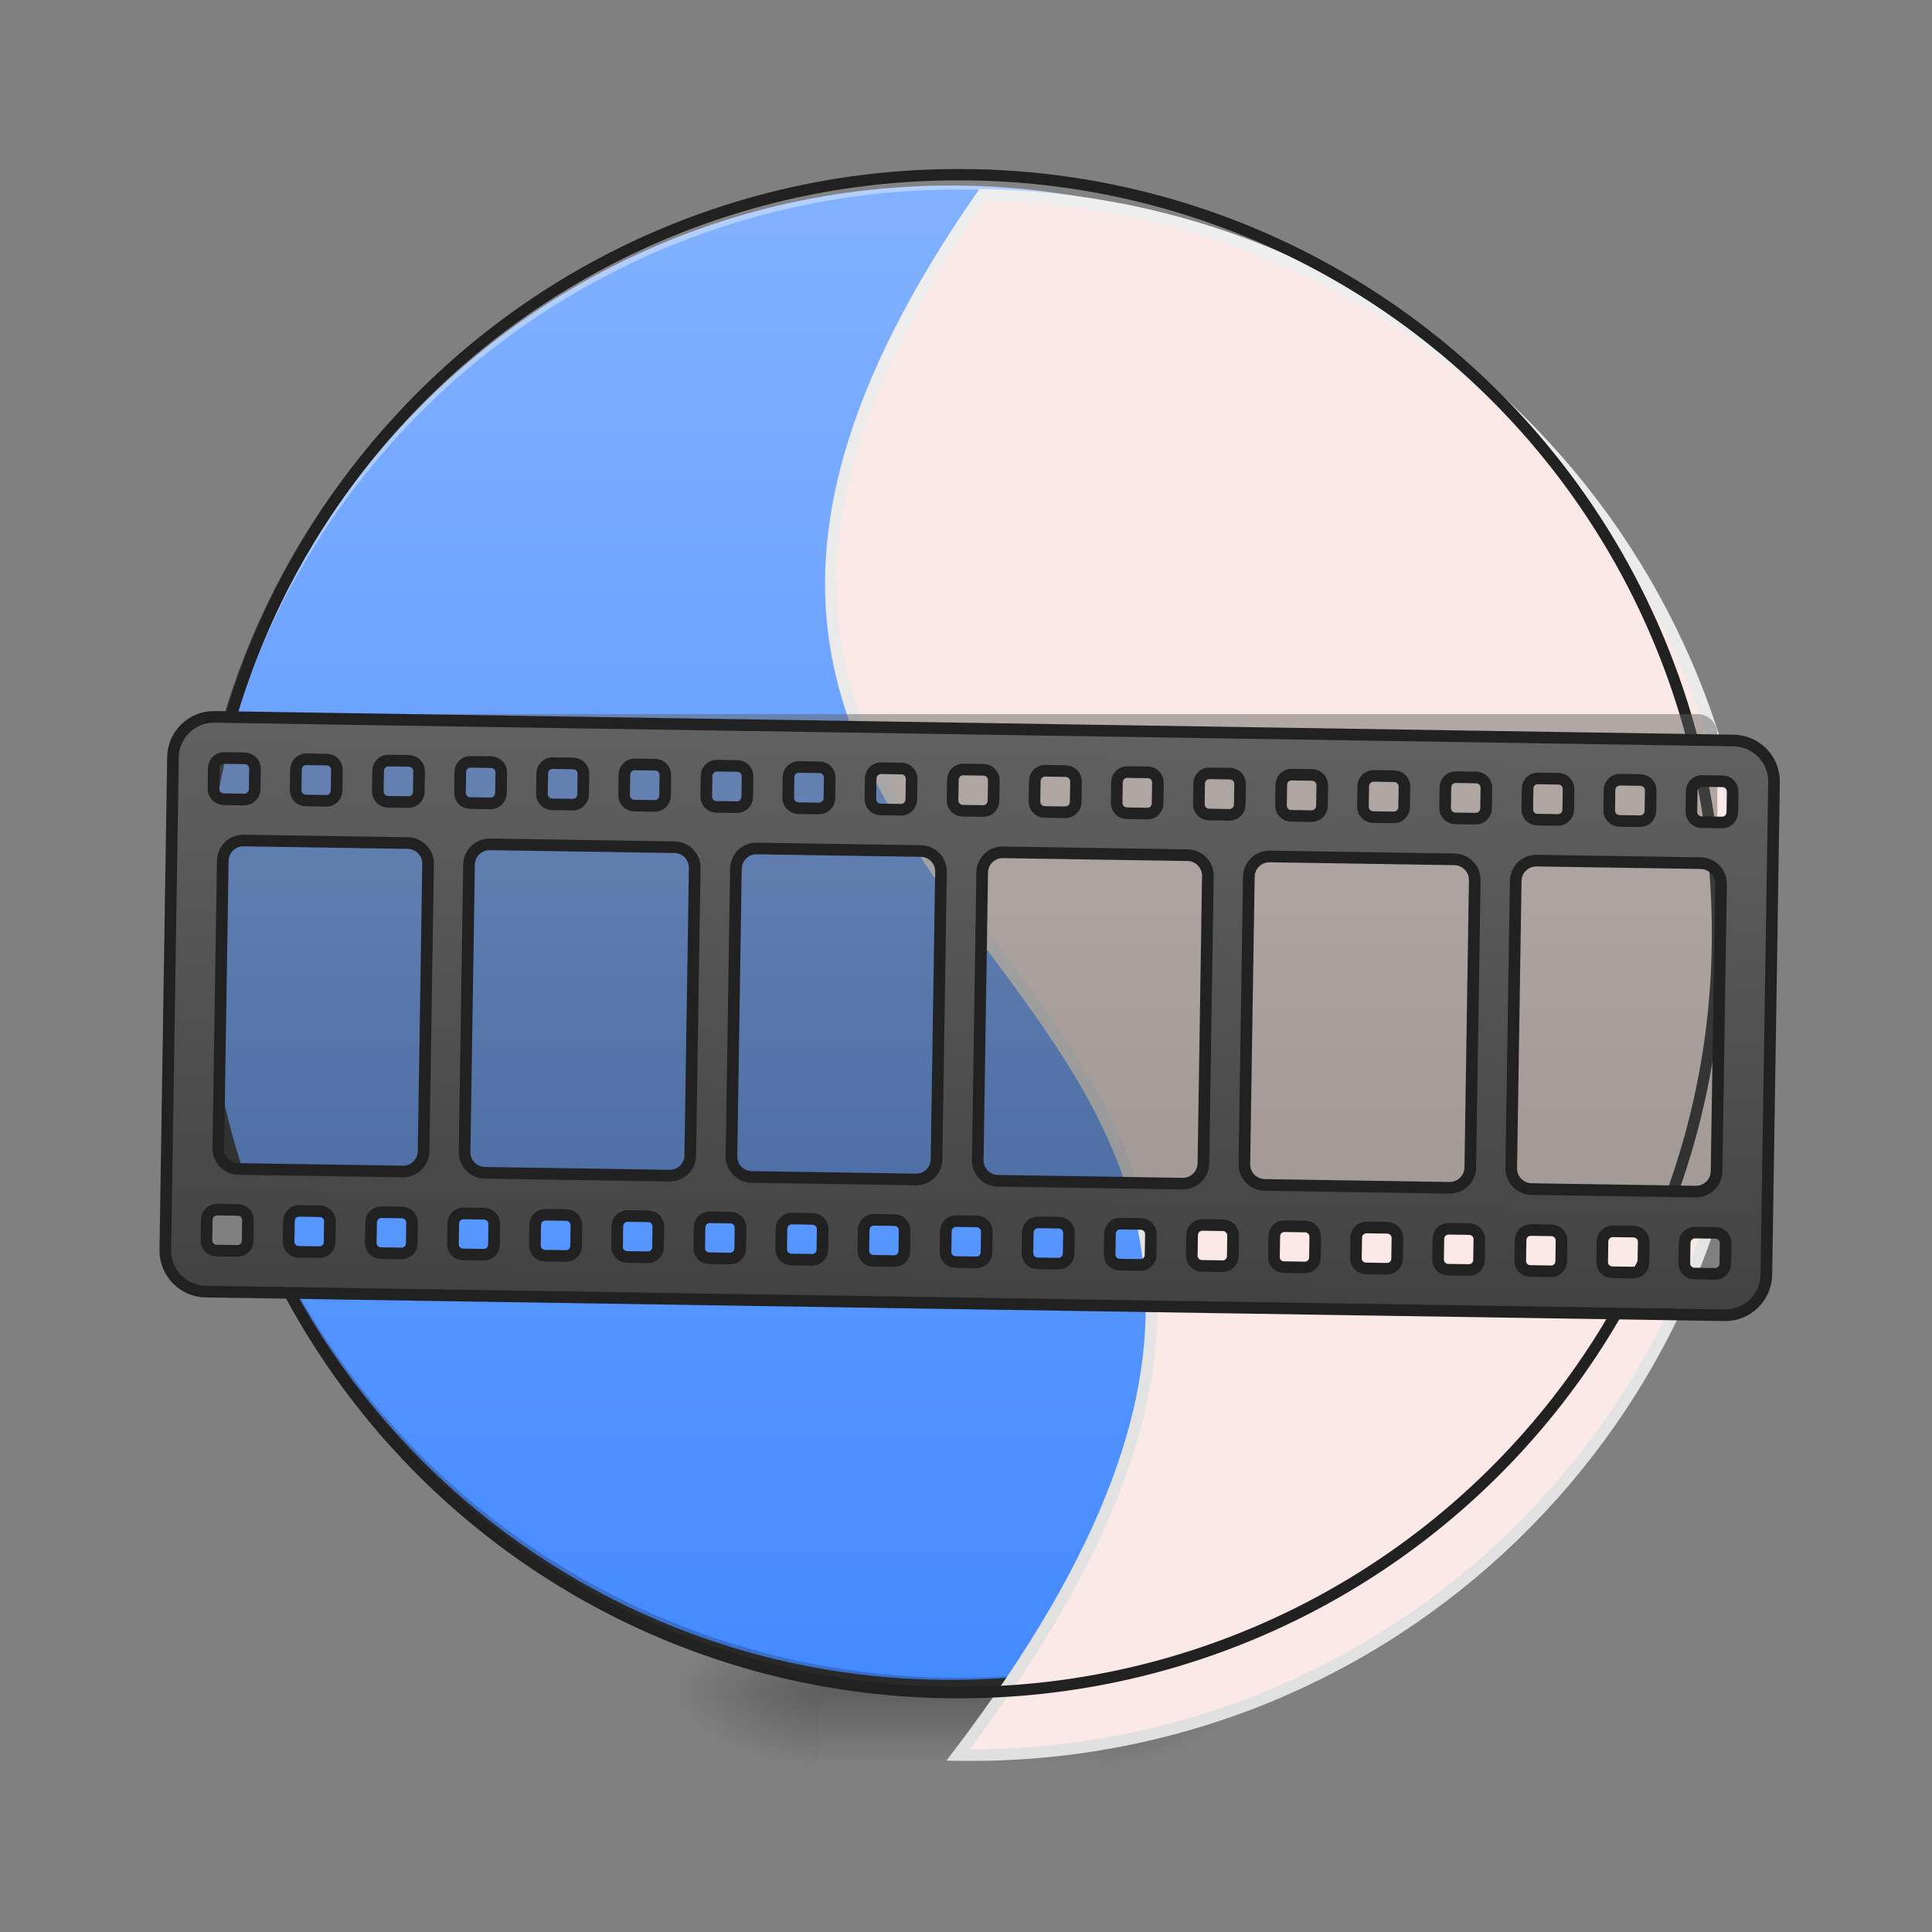 <svg xmlns="http://www.w3.org/2000/svg" xmlns:xlink="http://www.w3.org/1999/xlink" width="32pt" height="32pt" viewBox="0 0 32 32"><rect x="0" y="0" width="32" height="32" fill="#808080" stroke="none"/><defs><radialGradient id="d" gradientUnits="userSpaceOnUse" cx="450.909" cy="189.579" fx="450.909" fy="189.579" r="21.167" gradientTransform="matrix(0 -.078 -.141 0 44.523 63.595)"><stop offset="0" stop-opacity=".314"/><stop offset=".222" stop-opacity=".275"/><stop offset="1" stop-opacity="0"/></radialGradient><radialGradient id="e" gradientUnits="userSpaceOnUse" cx="450.909" cy="189.579" fx="450.909" fy="189.579" r="21.167" gradientTransform="matrix(0 .078 .141 0 -12.77 -7.527)"><stop offset="0" stop-opacity=".314"/><stop offset=".222" stop-opacity=".275"/><stop offset="1" stop-opacity="0"/></radialGradient><radialGradient id="f" gradientUnits="userSpaceOnUse" cx="450.909" cy="189.579" fx="450.909" fy="189.579" r="21.167" gradientTransform="matrix(0 -.078 .141 0 -12.77 63.595)"><stop offset="0" stop-opacity=".314"/><stop offset=".222" stop-opacity=".275"/><stop offset="1" stop-opacity="0"/></radialGradient><radialGradient id="g" gradientUnits="userSpaceOnUse" cx="450.909" cy="189.579" fx="450.909" fy="189.579" r="21.167" gradientTransform="matrix(0 .078 -.141 0 44.523 -7.527)"><stop offset="0" stop-opacity=".314"/><stop offset=".222" stop-opacity=".275"/><stop offset="1" stop-opacity="0"/></radialGradient><linearGradient id="h" gradientUnits="userSpaceOnUse" x1="255.323" y1="233.5" x2="255.323" y2="254.667" gradientTransform="matrix(.013 0 0 .062 12.465 13.439)"><stop offset="0" stop-opacity=".275"/><stop offset="1" stop-opacity="0"/></linearGradient><linearGradient id="i" gradientUnits="userSpaceOnUse" x1="254" y1="-168.667" x2="254" y2="233.5"><stop offset="0" stop-color="#82b1ff"/><stop offset="1" stop-color="#448aff"/></linearGradient><linearGradient id="j" gradientUnits="userSpaceOnUse" x1="1080" y1="1695.118" x2="1080" y2="175.118"><stop offset="0" stop-color="#e0e0e0"/><stop offset="1" stop-color="#eee"/></linearGradient><filter id="a" filterUnits="objectBoundingBox" x="0%" y="0%" width="100%" height="100%"><feColorMatrix in="SourceGraphic" values="0 0 0 0 1 0 0 0 0 1 0 0 0 0 1 0 0 0 1 0"/></filter><mask id="l"><path fill-opacity=".478" d="M0 0h32v32H0z" filter="url(#a)"/></mask><linearGradient id="c" gradientUnits="userSpaceOnUse" x1="248.708" y1="106.5" x2="248.708" y2="-25.792" gradientTransform="matrix(.062 0 0 .062 0 13.439)"><stop offset="0" stop-color="#424242"/><stop offset="1" stop-color="#616161"/></linearGradient><clipPath id="b"><path d="M0 0h32v32H0z"/></clipPath><g id="k" clip-path="url(#b)"><path d="M3.637 11.828h24.476a.33.33 0 0 1 .332.328v7.61a.328.328 0 0 1-.332.328H3.637a.328.328 0 0 1-.328-.328v-7.61a.33.33 0 0 1 .328-.328zm0 0" fill="url(#c)"/></g><linearGradient id="m" gradientUnits="userSpaceOnUse" x1="960" y1="1255.118" x2="960" y2="695.118"><stop offset="0" stop-color="#424242"/><stop offset="1" stop-color="#616161"/></linearGradient></defs><path d="M18.191 28.035h2.649v-1.324H18.19zm0 0" fill="url(#d)"/><path d="M13.563 28.035h-2.649v1.32h2.649zm0 0" fill="url(#e)"/><path d="M13.563 28.035h-2.649v-1.324h2.649zm0 0" fill="url(#f)"/><path d="M18.191 28.035h2.649v1.32H18.19zm0 0" fill="url(#g)"/><path d="M13.563 27.703h4.628v1.652h-4.628zm0 0" fill="url(#h)"/><path d="M253.976-168.692c111.052 0 201.106 90.054 201.106 201.106 0 111.052-90.054 201.106-201.106 201.106-111.052 0-201.044-90.054-201.044-201.106 0-111.052 89.992-201.106 201.044-201.106zm0 0" transform="matrix(.062 0 0 .062 0 13.439)" fill="url(#i)" stroke-width="3" stroke-linecap="round" stroke="#333"/><path d="M15.875 28.035a12.54 12.54 0 0 1-12.566-12.57v-.121a12.542 12.542 0 0 0 12.566 12.445 12.545 12.545 0 0 0 12.57-12.445v.12c0 6.966-5.605 12.571-12.57 12.571zm0 0" fill-opacity=".196"/><path d="M15.875 2.895A12.54 12.54 0 0 0 3.309 15.59 12.543 12.543 0 0 1 15.875 3.14a12.546 12.546 0 0 1 12.57 12.45v-.125c0-6.965-5.605-12.57-12.57-12.57zm0 0" fill="#fff" fill-opacity=".392"/><path d="M959.908 175.023c-518.69 770.95 598.762 706.704 0 1520.17 421.141 0 760.085-338.944 760.085-760.085S1381.05 175.023 959.908 175.023zm0 0" transform="rotate(.891) scale(.017)" fill="#fbe9e7" stroke-width="11.339" stroke-linecap="round" stroke="url(#j)"/><path d="M15.875 2.8a12.638 12.638 0 0 0-12.66 12.665 12.638 12.638 0 0 0 12.66 12.664 12.64 12.64 0 0 0 12.664-12.664A12.64 12.64 0 0 0 15.875 2.8zm0 .188a12.447 12.447 0 0 1 12.477 12.477A12.447 12.447 0 0 1 15.875 27.94 12.446 12.446 0 0 1 3.402 15.465 12.446 12.446 0 0 1 15.875 2.988zm0 0" fill="#212121"/><use xlink:href="#k" mask="url(#l)"/><path d="M219.9 695.13c-21.966 0-39.917 17.715-39.917 39.918v479.954c0 22.203 17.95 40.154 39.917 40.154h1480.016c22.203 0 40.154-17.951 40.154-40.154V735.048c0-22.203-17.95-39.917-40.154-39.917zm10.157 39.918h19.84c5.67 0 10.157 4.488 10.157 10.156v19.841c0 5.669-4.488 10.157-10.157 10.157h-19.84c-5.669 0-10.157-4.488-10.157-10.157v-19.84c0-5.67 4.488-10.157 10.157-10.157zm79.835 0h20.077c5.668 0 9.92 4.488 9.92 10.156v19.841c0 5.669-4.252 10.157-9.92 10.157h-20.077c-5.433 0-9.92-4.488-9.92-10.157v-19.84c0-5.67 4.487-10.157 9.92-10.157zm80.07 0h20.078c5.432 0 9.92 4.488 9.92 10.156v19.841c0 5.669-4.488 10.157-9.92 10.157h-20.077c-5.433 0-9.92-4.488-9.92-10.157v-19.84c0-5.67 4.487-10.157 9.92-10.157zm80.072 0h20.077c5.432 0 9.92 4.488 9.92 10.156v19.841c0 5.669-4.488 10.157-9.92 10.157h-20.077c-5.669 0-9.92-4.488-9.92-10.157v-19.84c0-5.67 4.251-10.157 9.92-10.157zm80.071 0h19.84c5.67 0 10.157 4.488 10.157 10.156v19.841c0 5.669-4.488 10.157-10.156 10.157h-19.841c-5.669 0-10.157-4.488-10.157-10.157v-19.84c0-5.67 4.488-10.157 10.157-10.157zm79.835 0h20.077c5.432 0 9.92 4.488 9.92 10.156v19.841c0 5.669-4.488 10.157-9.92 10.157H629.94c-5.433 0-9.92-4.488-9.92-10.157v-19.84c0-5.67 4.487-10.157 9.92-10.157zm80.071 0h20.077c5.432 0 9.92 4.488 9.92 10.156v19.841c0 5.669-4.488 10.157-9.92 10.157H710.01c-5.669 0-9.92-4.488-9.92-10.157v-19.84c0-5.67 4.251-10.157 9.92-10.157zm80.071 0h19.84c5.67 0 10.157 4.488 10.157 10.156v19.841c0 5.669-4.488 10.157-10.156 10.157h-19.84c-5.67 0-10.157-4.488-10.157-10.157v-19.84c0-5.67 4.487-10.157 10.156-10.157zm79.835 0h20.077c5.432 0 9.92 4.488 9.92 10.156v19.841c0 5.669-4.488 10.157-9.92 10.157h-20.077c-5.433 0-9.92-4.488-9.92-10.157v-19.84c0-5.67 4.487-10.157 9.92-10.157zm80.071 0h20.077c5.432 0 9.92 4.488 9.92 10.156v19.841c0 5.669-4.488 10.157-9.92 10.157h-20.077c-5.432 0-9.92-4.488-9.92-10.157v-19.84c0-5.67 4.488-10.157 9.92-10.157zm80.071 0h19.84c5.67 0 10.157 4.488 10.157 10.156v19.841c0 5.669-4.487 10.157-10.156 10.157h-19.84c-5.67 0-10.157-4.488-10.157-10.157v-19.84c0-5.67 4.487-10.157 10.156-10.157zm79.835 0h20.077c5.669 0 9.92 4.488 9.92 10.156v19.841c0 5.669-4.251 10.157-9.92 10.157h-20.077c-5.432 0-9.92-4.488-9.92-10.157v-19.84c0-5.67 4.488-10.157 9.92-10.157zm80.071 0h20.077c5.433 0 9.92 4.488 9.92 10.156v19.841c0 5.669-4.487 10.157-9.92 10.157h-20.077c-5.432 0-9.92-4.488-9.92-10.157v-19.84c0-5.67 4.488-10.157 9.92-10.157zm80.071 0h20.077c5.433 0 9.92 4.488 9.92 10.156v19.841c0 5.669-4.487 10.157-9.92 10.157h-20.077c-5.668 0-9.92-4.488-9.92-10.157v-19.84c0-5.67 4.252-10.157 9.92-10.157zm80.071 0h19.841c5.669 0 10.156 4.488 10.156 10.156v19.841c0 5.669-4.487 10.157-10.156 10.157h-19.84c-5.67 0-10.157-4.488-10.157-10.157v-19.84c0-5.67 4.488-10.157 10.156-10.157zm79.835 0h20.077c5.433 0 9.92 4.488 9.92 10.156v19.841c0 5.669-4.487 10.157-9.92 10.157h-20.077c-5.432 0-9.92-4.488-9.92-10.157v-19.84c0-5.67 4.488-10.157 9.92-10.157zm80.071 0h20.077c5.433 0 9.92 4.488 9.92 10.156v19.841c0 5.669-4.487 10.157-9.92 10.157h-20.077c-5.668 0-9.92-4.488-9.92-10.157v-19.84c0-5.67 4.252-10.157 9.92-10.157zm80.071 0h19.841c5.669 0 10.157 4.488 10.157 10.156v19.841c0 5.669-4.488 10.157-10.157 10.157h-19.84c-5.67 0-10.157-4.488-10.157-10.157v-19.84c0-5.67 4.488-10.157 10.156-10.157zm79.835 0h20.077c5.433 0 9.92 4.488 9.92 10.156v19.841c0 5.669-4.487 10.157-9.92 10.157h-20.077c-5.432 0-9.92-4.488-9.92-10.157v-19.84c0-5.67 4.488-10.157 9.92-10.157zM249.897 815.119H410.04c11.1 0 20.076 8.976 20.076 20.077v279.894c0 11.102-8.975 20.077-20.076 20.077H249.897c-10.865 0-19.84-8.975-19.84-20.077V835.196c0-11.101 8.975-20.077 19.84-20.077zm240.214 0h179.983c11.1 0 19.84 8.976 19.84 20.077v279.894c0 11.102-8.74 20.077-19.84 20.077H490.11c-11.102 0-20.077-8.975-20.077-20.077V835.196c0-11.101 8.975-20.077 20.077-20.077zm259.817 0h160.143c11.1 0 19.84 8.976 19.84 20.077v279.894c0 11.102-8.74 20.077-19.84 20.077H749.928c-11.1 0-19.84-8.975-19.84-20.077V835.196c0-11.101 8.74-20.077 19.84-20.077zm239.978 0h179.982c11.102 0 20.077 8.976 20.077 20.077v279.894c0 11.102-8.975 20.077-20.077 20.077H989.906c-11.102 0-19.841-8.975-19.841-20.077V835.196c0-11.101 8.74-20.077 19.84-20.077zm260.053 0h179.983c11.102 0 20.077 8.976 20.077 20.077v279.894c0 11.102-8.975 20.077-20.077 20.077H1249.96c-11.1 0-20.076-8.975-20.076-20.077V835.196c0-11.101 8.975-20.077 20.076-20.077zm260.054 0h159.906c11.102 0 20.077 8.976 20.077 20.077v279.894c0 11.102-8.975 20.077-20.077 20.077h-159.906c-11.1 0-20.076-8.975-20.076-20.077V835.196c0-11.101 8.975-20.077 20.076-20.077zM230.057 1175.085h19.84c5.67 0 10.157 4.487 10.157 9.92v20.077c0 5.669-4.488 9.92-10.157 9.92h-19.84c-5.669 0-10.157-4.251-10.157-9.92v-20.077c0-5.433 4.488-9.92 10.157-9.92zm79.835 0h20.077c5.668 0 9.92 4.487 9.92 9.92v20.077c0 5.669-4.252 9.92-9.92 9.92h-20.077c-5.433 0-9.92-4.251-9.92-9.92v-20.077c0-5.433 4.487-9.92 9.92-9.92zm80.07 0h20.078c5.432 0 9.92 4.487 9.92 9.92v20.077c0 5.669-4.488 9.92-9.92 9.92h-20.077c-5.433 0-9.92-4.251-9.92-9.92v-20.077c0-5.433 4.487-9.92 9.92-9.92zm80.072 0h20.077c5.432 0 9.92 4.487 9.92 9.92v20.077c0 5.669-4.488 9.92-9.92 9.92h-20.077c-5.669 0-9.92-4.251-9.92-9.92v-20.077c0-5.433 4.251-9.92 9.92-9.92zm80.071 0h19.84c5.67 0 10.157 4.487 10.157 9.92v20.077c0 5.669-4.488 9.92-10.156 9.92h-19.841c-5.669 0-10.157-4.251-10.157-9.92v-20.077c0-5.433 4.488-9.92 10.157-9.92zm79.835 0h20.077c5.432 0 9.92 4.487 9.92 9.92v20.077c0 5.669-4.488 9.92-9.92 9.92H629.94c-5.433 0-9.92-4.251-9.92-9.92v-20.077c0-5.433 4.487-9.92 9.92-9.92zm80.071 0h20.077c5.432 0 9.92 4.487 9.92 9.92v20.077c0 5.669-4.488 9.92-9.92 9.92H710.01c-5.669 0-9.92-4.251-9.92-9.92v-20.077c0-5.433 4.251-9.92 9.92-9.92zm80.071 0h19.84c5.67 0 10.157 4.487 10.157 9.92v20.077c0 5.669-4.488 9.92-10.156 9.92h-19.84c-5.67 0-10.157-4.251-10.157-9.92v-20.077c0-5.433 4.487-9.92 10.156-9.92zm79.835 0h20.077c5.432 0 9.92 4.487 9.92 9.92v20.077c0 5.669-4.488 9.92-9.92 9.92h-20.077c-5.433 0-9.92-4.251-9.92-9.92v-20.077c0-5.433 4.487-9.92 9.92-9.92zm80.071 0h20.077c5.432 0 9.92 4.487 9.92 9.92v20.077c0 5.669-4.488 9.92-9.92 9.92h-20.077c-5.432 0-9.92-4.251-9.92-9.92v-20.077c0-5.433 4.488-9.92 9.92-9.92zm80.071 0h19.84c5.67 0 10.157 4.487 10.157 9.92v20.077c0 5.669-4.487 9.92-10.156 9.92h-19.84c-5.67 0-10.157-4.251-10.157-9.92v-20.077c0-5.433 4.487-9.92 10.156-9.92zm79.835 0h20.077c5.669 0 9.92 4.487 9.92 9.92v20.077c0 5.669-4.251 9.92-9.92 9.92h-20.077c-5.432 0-9.92-4.251-9.92-9.92v-20.077c0-5.433 4.488-9.92 9.92-9.92zm80.071 0h20.077c5.433 0 9.92 4.487 9.92 9.92v20.077c0 5.669-4.487 9.92-9.92 9.92h-20.077c-5.432 0-9.92-4.251-9.92-9.92v-20.077c0-5.433 4.488-9.92 9.92-9.92zm80.071 0h20.077c5.433 0 9.92 4.487 9.92 9.92v20.077c0 5.669-4.487 9.92-9.92 9.92h-20.077c-5.668 0-9.92-4.251-9.92-9.92v-20.077c0-5.433 4.252-9.92 9.92-9.92zm80.071 0h19.841c5.669 0 10.156 4.487 10.156 9.92v20.077c0 5.669-4.487 9.92-10.156 9.92h-19.84c-5.67 0-10.157-4.251-10.157-9.92v-20.077c0-5.433 4.488-9.92 10.156-9.92zm79.835 0h20.077c5.433 0 9.92 4.487 9.92 9.92v20.077c0 5.669-4.487 9.92-9.92 9.92h-20.077c-5.432 0-9.92-4.251-9.92-9.92v-20.077c0-5.433 4.488-9.92 9.92-9.92zm80.071 0h20.077c5.433 0 9.92 4.487 9.92 9.92v20.077c0 5.669-4.487 9.92-9.92 9.92h-20.077c-5.668 0-9.92-4.251-9.92-9.92v-20.077c0-5.433 4.252-9.92 9.92-9.92zm80.071 0h19.841c5.669 0 10.157 4.487 10.157 9.92v20.077c0 5.669-4.488 9.92-10.157 9.92h-19.84c-5.67 0-10.157-4.251-10.157-9.92v-20.077c0-5.433 4.488-9.92 10.156-9.92zm79.835 0h20.077c5.433 0 9.92 4.487 9.92 9.92v20.077c0 5.669-4.487 9.92-9.92 9.92h-20.077c-5.432 0-9.92-4.251-9.92-9.92v-20.077c0-5.433 4.488-9.92 9.92-9.92zm0 0" transform="rotate(.891) scale(.017)" fill="url(#m)" stroke-width="11.339" stroke-linecap="square" stroke-linejoin="bevel" stroke="#212121"/></svg>